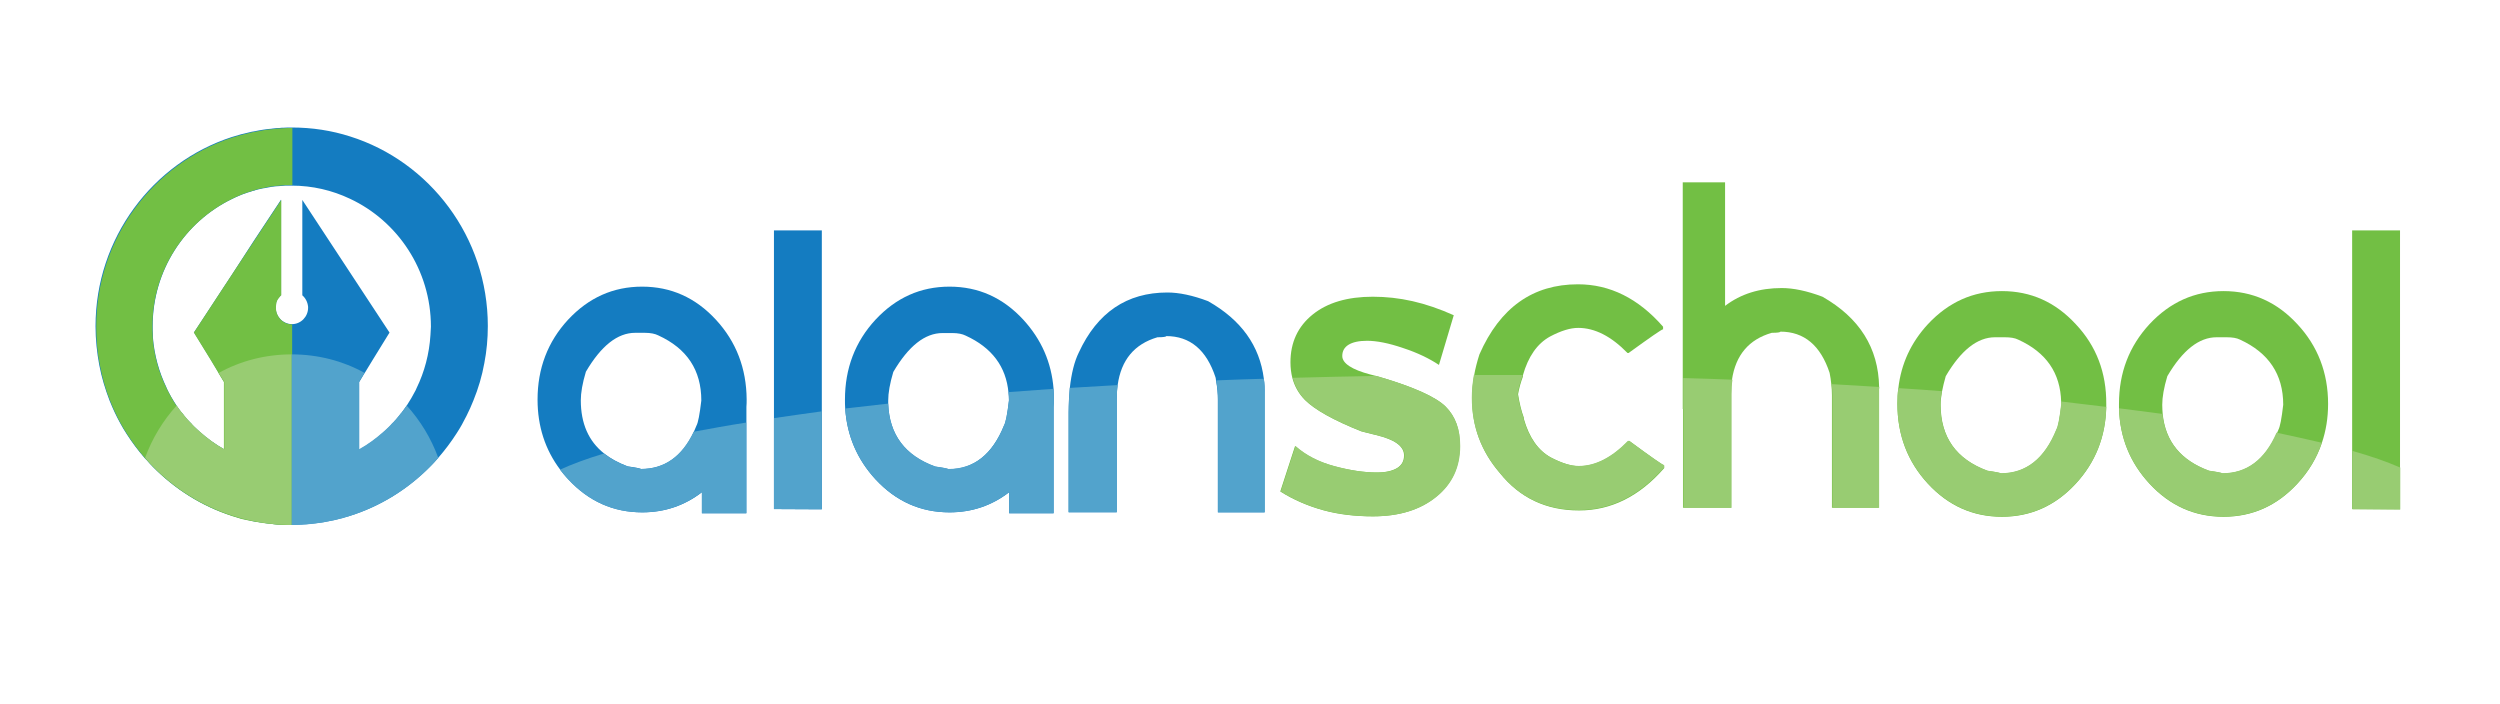 <svg width="888" height="250" viewBox="0 0 888 250" fill="none" xmlns="http://www.w3.org/2000/svg">
<path d="M124.308 48.452C117.817 46.37 110.834 45.288 103.603 45.288C102.618 45.288 101.632 45.288 100.646 45.371C100.235 45.371 99.824 45.371 99.331 45.455C98.592 45.455 97.852 45.538 97.195 45.621C97.031 45.621 96.866 45.621 96.62 45.704C95.634 45.788 94.648 45.871 93.662 46.037C92.594 46.204 91.526 46.37 90.458 46.62C89.719 46.703 89.061 46.87 88.404 47.036C87.747 47.203 87.007 47.369 86.35 47.536C85.857 47.619 85.282 47.786 84.789 47.952C83.967 48.202 83.064 48.452 82.242 48.701C54.226 57.859 33.932 84.582 33.932 115.884C33.932 120.629 34.425 125.208 35.247 129.62C36.068 134.033 37.383 138.278 38.944 142.358C39.519 143.773 40.094 145.105 40.751 146.52C41.984 149.101 43.38 151.682 44.941 154.096C46.913 157.176 49.05 160.007 51.432 162.754C51.596 162.92 51.761 163.17 52.007 163.337C52.747 164.169 53.486 165.002 54.308 165.834C62.031 173.66 71.561 179.737 82.242 183.15C83.064 183.4 83.885 183.65 84.707 183.899C85.2 184.066 85.775 184.232 86.268 184.316C86.679 184.399 87.089 184.482 87.418 184.565C88.075 184.732 88.815 184.898 89.554 185.065C89.965 185.148 90.458 185.231 90.869 185.315H90.951C91.526 185.398 92.019 185.481 92.594 185.564C92.923 185.648 93.334 185.648 93.662 185.731C94.648 185.897 95.634 185.981 96.62 186.064C96.784 186.064 96.949 186.147 97.113 186.147C97.852 186.23 98.592 186.314 99.249 186.314C99.66 186.314 100.071 186.397 100.564 186.397C100.81 186.397 101.139 186.397 101.385 186.397C102.042 186.397 102.782 186.397 103.521 186.397C110.751 186.397 117.653 185.315 124.226 183.233C135.153 179.82 144.93 173.66 152.817 165.668C153.803 164.669 154.789 163.67 155.693 162.587C158.075 159.84 160.211 157.01 162.183 153.929C163.498 151.931 164.648 149.85 165.716 147.686C166.62 145.937 167.442 144.023 168.181 142.191C169.906 137.945 171.221 133.533 172.042 128.954C172.864 124.709 173.275 120.296 173.275 115.801C173.275 84.249 152.653 57.359 124.308 48.452ZM152.899 118.964C152.488 125.708 150.763 132.118 147.97 137.862C147.888 138.112 147.723 138.362 147.641 138.611C146.655 140.526 145.587 142.358 144.437 144.106C142.136 147.519 139.425 150.683 136.385 153.43C133.674 155.844 130.798 157.925 127.594 159.757V135.698L129.484 132.534L129.566 132.451L132.359 127.872L138.357 118.132L107.383 71.012V104.895C108.533 105.894 109.273 107.309 109.437 108.974C109.437 109.058 109.437 109.224 109.437 109.307C109.437 112.471 106.89 115.135 103.686 115.135C100.564 115.135 97.934 112.554 97.934 109.307C97.934 109.224 97.934 109.141 97.934 109.141C97.934 108.808 97.934 108.475 98.017 108.142C98.017 107.975 98.099 107.809 98.099 107.559C98.099 107.476 98.099 107.476 98.099 107.393C98.181 107.143 98.263 106.976 98.345 106.727C98.427 106.56 98.51 106.31 98.674 106.144C98.756 105.977 98.92 105.811 99.085 105.644C99.167 105.478 99.331 105.395 99.413 105.228C99.578 105.062 99.66 104.978 99.824 104.812V70.929L90.294 85.331L82.16 97.902L79.038 102.647L71.89 113.553L68.932 118.049L74.93 127.789L77.477 132.035L77.641 132.368L79.613 135.614V159.59C76.491 157.842 73.533 155.678 70.822 153.263C70.165 152.681 69.589 152.098 68.932 151.515C68.521 151.182 68.193 150.766 67.864 150.35C67.535 150.017 67.289 149.767 66.96 149.434C66.714 149.184 66.467 148.934 66.221 148.601L66.139 148.518C65.646 147.935 65.153 147.353 64.742 146.77C64.66 146.687 64.578 146.52 64.413 146.437C63.838 145.688 63.345 144.938 62.77 144.189C62.77 144.189 62.688 144.106 62.688 144.023C61.373 142.025 60.141 139.943 59.155 137.779V137.696C56.526 132.201 54.801 126.124 54.308 119.797C54.308 119.464 54.308 119.214 54.308 118.881C54.226 117.882 54.226 116.883 54.226 115.884C54.226 96.071 65.646 78.838 82.242 70.763C83.228 70.263 84.296 69.764 85.364 69.347C85.857 69.098 86.432 68.931 86.925 68.765C87.582 68.515 88.24 68.265 88.979 68.099C89.39 67.932 89.883 67.766 90.376 67.682C90.458 67.682 90.54 67.682 90.54 67.599C91.362 67.349 92.101 67.183 92.923 67.016C93.251 66.933 93.498 66.85 93.826 66.85C94.73 66.683 95.634 66.517 96.538 66.35C97.031 66.267 97.442 66.267 97.934 66.184C98.345 66.184 98.756 66.101 99.249 66.101C99.906 66.017 100.564 66.017 101.221 65.934C101.55 65.934 101.796 65.934 102.125 65.934C102.618 65.934 103.111 65.934 103.603 65.934C110.998 65.934 117.981 67.599 124.308 70.596C141.233 78.505 153.064 95.904 153.064 116.051C152.981 116.883 152.981 117.882 152.899 118.964Z" fill="#147CC1"/>
<path d="M54.146 115.887C54.146 116.886 54.146 117.885 54.228 118.884C54.228 119.217 54.228 119.466 54.228 119.799C54.721 126.21 56.364 132.204 59.075 137.698V137.781C60.144 139.946 61.294 142.027 62.608 144.025C62.608 144.025 62.69 144.108 62.69 144.192C63.183 144.941 63.758 145.69 64.334 146.439C64.416 146.523 64.498 146.689 64.662 146.772C65.073 147.355 65.566 147.938 66.059 148.521L66.141 148.604C66.388 148.854 66.634 149.187 66.881 149.436C67.127 149.769 67.456 150.102 67.784 150.352C68.113 150.768 68.442 151.101 68.852 151.518C69.427 152.1 70.085 152.683 70.742 153.266C73.453 155.68 76.329 157.845 79.533 159.593V135.7L77.561 132.453L77.397 132.12L74.85 127.875L68.852 118.134L71.81 113.639L78.958 102.733L82.08 97.988L90.378 85.417L99.909 71.015V104.898C99.744 104.981 99.58 105.147 99.498 105.314C99.334 105.397 99.251 105.564 99.169 105.73C99.005 105.897 98.923 106.063 98.758 106.23C98.676 106.396 98.512 106.646 98.43 106.812C98.348 107.062 98.266 107.229 98.183 107.478C98.183 107.478 98.183 107.562 98.183 107.645C98.101 107.811 98.101 107.978 98.101 108.228C98.019 108.561 98.019 108.894 98.019 109.227C98.019 109.31 98.019 109.393 98.019 109.393C98.019 112.557 100.566 115.221 103.77 115.221V186.483C103.031 186.483 102.374 186.483 101.634 186.483C101.388 186.483 101.059 186.483 100.813 186.483C100.402 186.483 99.991 186.483 99.498 186.399C98.758 186.399 98.019 186.316 97.362 186.233C97.198 186.233 97.033 186.233 96.869 186.15C95.883 186.066 94.897 185.983 93.911 185.817C93.582 185.817 93.172 185.733 92.843 185.65C92.268 185.567 91.775 185.484 91.2 185.4H91.118C90.707 185.317 90.214 185.234 89.803 185.151C89.392 185.067 88.899 184.984 88.489 184.901C88.242 184.818 87.996 184.818 87.667 184.734C87.256 184.651 86.845 184.568 86.517 184.485C85.942 184.401 85.449 184.235 84.956 184.068C84.134 183.819 83.312 183.569 82.491 183.319C71.81 179.823 62.28 173.829 54.557 166.003C53.735 165.171 52.996 164.421 52.256 163.506C52.092 163.339 51.928 163.089 51.681 162.923C49.298 160.176 47.162 157.345 45.19 154.265C43.629 151.851 42.233 149.353 41 146.689C40.343 145.357 39.768 143.942 39.193 142.527C37.55 138.447 36.317 134.202 35.496 129.789C34.592 125.377 34.181 120.715 34.181 116.053C34.181 84.668 54.474 58.028 82.491 48.87C83.312 48.62 84.134 48.371 85.038 48.121C85.531 47.955 86.024 47.871 86.599 47.705C87.256 47.538 87.996 47.372 88.653 47.205C89.31 47.039 90.05 46.872 90.707 46.789C91.775 46.623 92.843 46.373 93.911 46.206C94.897 46.04 95.883 45.956 96.869 45.873C97.033 45.873 97.198 45.79 97.444 45.79C98.183 45.707 98.841 45.623 99.58 45.623C99.991 45.623 100.402 45.54 100.895 45.54C101.881 45.457 102.866 45.457 103.852 45.457V65.77C103.359 65.77 102.866 65.77 102.374 65.77C102.045 65.77 101.798 65.77 101.47 65.77C100.813 65.77 100.155 65.853 99.498 65.936C99.087 65.936 98.594 66.02 98.183 66.02C97.69 66.02 97.28 66.103 96.787 66.186C95.883 66.269 94.979 66.436 94.075 66.686C93.747 66.769 93.5 66.769 93.172 66.852C92.35 67.019 91.528 67.185 90.789 67.435C90.707 67.435 90.625 67.435 90.625 67.518C90.132 67.602 89.721 67.768 89.228 67.934C88.571 68.101 87.831 68.351 87.174 68.601C86.681 68.767 86.106 69.017 85.613 69.183C84.545 69.6 83.559 70.099 82.491 70.599C65.648 78.84 54.146 96.073 54.146 115.887Z" fill="#72BF44"/>
<path d="M254.284 113.554C247.054 105.728 238.345 101.815 228.075 101.815C217.805 101.815 209.096 105.728 201.784 113.554C194.554 121.379 190.939 130.87 190.939 141.942C190.939 151.432 193.65 159.757 198.991 166.834C199.894 167.999 200.798 169.165 201.866 170.247C209.096 178.073 217.887 181.985 228.157 181.985C236.127 181.985 243.192 179.571 249.354 174.826V182.318H265.129V144.523C265.211 143.607 265.211 142.774 265.211 141.859C265.129 130.87 261.514 121.379 254.284 113.554ZM227.746 166.584C227.171 166.334 225.61 166.001 222.981 165.668C219.695 164.419 216.901 162.921 214.601 161.089C209.014 156.677 206.303 150.35 206.303 142.192C206.303 139.528 206.878 136.114 208.11 132.035C213.533 122.794 219.366 118.216 225.61 118.216H229.061C231.115 118.216 232.676 118.549 233.826 119.131C244.014 123.793 249.108 131.452 249.108 142.275C248.533 147.187 247.958 150.184 247.383 151.183C247.054 152.015 246.725 152.764 246.397 153.514C242.289 162.255 235.962 166.584 227.746 166.584Z" fill="#147CC1"/>
<path d="M274.907 81.835V180.819L291.914 180.903V81.835H274.907V81.835Z" fill="#147CC1"/>
<path d="M374.237 138.196C373.497 128.705 369.882 120.547 363.474 113.554C356.244 105.728 347.535 101.815 337.265 101.815C326.995 101.815 318.286 105.728 310.974 113.554C303.744 121.379 300.129 130.87 300.129 141.942C300.129 143.024 300.129 144.106 300.211 145.105C300.868 154.846 304.483 163.171 310.974 170.247C318.204 178.073 326.995 181.985 337.265 181.985C345.234 181.985 352.3 179.571 358.462 174.826V182.318H374.237V144.523C374.319 143.607 374.319 142.774 374.319 141.859C374.319 140.693 374.319 139.444 374.237 138.196ZM356.654 151.099C352.464 161.422 345.892 166.667 336.936 166.667C336.361 166.417 334.8 166.085 332.171 165.752C321.408 161.839 315.903 154.346 315.493 143.44C315.493 143.107 315.493 142.691 315.493 142.275C315.493 139.611 316.068 136.198 317.3 132.118C322.723 122.878 328.556 118.299 334.8 118.299H338.251C340.305 118.299 341.866 118.632 343.016 119.215C352.3 123.46 357.394 130.204 358.215 139.528C358.298 140.443 358.38 141.359 358.38 142.358C357.805 147.187 357.23 150.1 356.654 151.099Z" fill="#147CC1"/>
<path d="M448.92 134.533C447.441 122.794 440.869 113.637 429.12 106.977C423.615 104.895 418.768 103.896 414.66 103.896C400.282 103.896 389.766 110.973 383.193 125.209C381.632 128.372 380.564 132.618 379.989 137.863C379.742 140.443 379.578 143.357 379.578 146.521V181.985H396.667V141.526C396.667 139.861 396.749 138.279 396.996 136.78C398.228 127.873 402.911 122.211 411.127 119.797C413.181 119.797 414.249 119.631 414.249 119.381C422.711 119.381 428.545 124.293 431.749 134.033C431.831 134.366 431.913 134.782 431.913 135.115C432.406 137.613 432.571 139.944 432.571 142.025V181.985H449.167V139.861C449.249 138.029 449.167 136.198 448.92 134.533Z" fill="#147CC1"/>
<path d="M513.499 144.439C510.048 141.026 502.325 137.529 490.248 133.949C489.837 133.866 489.344 133.7 488.769 133.533C488.194 133.367 487.537 133.2 486.797 133.034C480.142 131.285 476.774 129.038 476.774 126.457C476.774 124.709 477.513 123.377 478.992 122.461C480.471 121.545 482.689 121.046 485.565 121.046C489.015 121.046 493.288 121.878 498.382 123.626C503.476 125.291 507.748 127.373 511.116 129.62L516.375 111.971C511.363 109.724 506.515 108.059 501.75 106.976C496.985 105.894 492.302 105.395 487.619 105.395C478.663 105.395 471.515 107.476 466.257 111.722C460.999 115.967 458.37 121.628 458.37 128.705C458.37 130.703 458.616 132.534 459.027 134.199C459.849 137.279 461.328 139.86 463.546 142.108C466.997 145.521 473.652 149.267 483.429 153.18C484.743 153.513 486.551 154.013 488.687 154.512C495.424 156.094 498.71 158.508 498.71 161.755C498.71 163.753 497.889 165.251 496.246 166.25C494.602 167.249 492.138 167.832 489.015 167.832C484.497 167.832 479.485 167.083 473.898 165.584C468.311 164.086 463.71 161.755 460.013 158.425L454.755 174.575C459.52 177.572 464.614 179.737 470.037 181.235C475.459 182.734 481.292 183.4 487.619 183.4C496.985 183.4 504.461 181.069 510.048 176.49C515.717 171.911 518.511 165.834 518.511 158.425C518.675 152.597 516.95 147.935 513.499 144.439Z" fill="#72BF44"/>
<path d="M578.814 156.677H578.404C572.57 162.587 566.737 165.584 560.904 165.584C558.11 165.584 554.742 164.502 550.88 162.504C546.361 160.007 543.157 155.428 541.267 148.768V148.352C540.364 145.937 539.706 143.107 539.213 140.027C539.624 137.779 540.199 135.698 540.939 133.783V133.367V133.283C542.829 126.623 546.033 122.045 550.552 119.547C554.495 117.466 557.782 116.467 560.575 116.467C566.49 116.467 572.324 119.464 578.075 125.375H578.486C586.209 119.797 590.235 116.966 590.728 116.966V116.051C581.936 105.977 571.831 100.982 560.493 100.982C544.472 100.982 532.805 109.224 525.493 125.874C524.671 128.455 524.014 130.952 523.603 133.367C523.11 136.197 522.864 138.861 522.864 141.442C522.864 151.515 526.15 160.34 532.723 167.999C539.789 176.823 549.155 181.319 560.904 181.319C572.242 181.319 582.347 176.324 591.138 166.25V165.335C590.563 165.168 586.455 162.338 578.814 156.677Z" fill="#72BF44"/>
<path d="M667.465 137.446C667.218 123.543 660.481 112.887 647.336 105.395C641.831 103.313 636.984 102.314 632.876 102.314C624.988 102.314 618.333 104.396 612.746 108.641V64.769H597.711V145.271H597.793V180.32H614.883V139.943C614.883 138.112 614.965 136.364 615.211 134.782C616.526 126.124 621.209 120.546 629.343 118.215C631.397 118.215 632.383 118.049 632.383 117.799C640.845 117.799 646.678 122.711 649.883 132.451C650.129 133.866 650.376 135.115 650.458 136.364C650.622 137.779 650.704 139.111 650.704 140.36V180.32H667.3V138.195C667.547 138.029 667.547 137.696 667.465 137.446Z" fill="#72BF44"/>
<path d="M737.3 115.135C730.07 107.309 721.361 103.396 711.091 103.396C700.822 103.396 692.113 107.309 684.8 115.135C678.803 121.628 675.27 129.204 674.284 137.945C674.038 139.694 673.955 141.608 673.955 143.44C673.955 154.512 677.57 164.003 684.8 171.828C692.03 179.654 700.822 183.566 711.091 183.566C721.279 183.566 730.07 179.654 737.3 171.828C744.284 164.252 747.899 155.178 748.145 144.605C748.145 144.272 748.145 143.856 748.145 143.523C748.228 132.368 744.613 122.877 737.3 115.135ZM732.207 143.69C731.631 148.685 731.056 151.598 730.481 152.597C726.291 162.92 719.718 168.165 710.763 168.165C710.188 167.915 708.627 167.582 705.998 167.249C694.906 163.17 689.319 155.345 689.319 143.773C689.319 142.358 689.483 140.859 689.812 139.028C690.141 137.363 690.552 135.614 691.127 133.616C696.549 124.376 702.383 119.797 708.627 119.797H712.077C714.131 119.797 715.692 120.047 716.843 120.629C726.784 125.125 731.878 132.451 732.124 142.774C732.207 143.024 732.207 143.357 732.207 143.69Z" fill="#72BF44"/>
<path d="M816.01 115.135C808.78 107.309 800.071 103.396 789.801 103.396C779.531 103.396 770.823 107.309 763.51 115.135C756.28 122.96 752.665 132.368 752.665 143.44C752.665 144.023 752.665 144.522 752.665 145.105C752.994 155.511 756.609 164.336 763.51 171.828C770.74 179.654 779.531 183.566 789.801 183.566C799.989 183.566 808.78 179.654 816.01 171.828C820.036 167.499 822.912 162.671 824.719 157.343C826.198 153.014 826.938 148.435 826.938 143.44C826.938 132.368 823.24 122.877 816.01 115.135ZM789.473 168.165C788.898 167.915 787.337 167.582 784.707 167.249C774.684 163.586 769.179 156.843 768.193 147.103C768.111 146.021 768.029 144.938 768.029 143.773C768.029 141.109 768.604 137.696 769.837 133.616C775.259 124.376 781.092 119.797 787.337 119.797H790.869C792.923 119.797 794.485 120.047 795.635 120.629C805.823 125.291 810.999 132.95 810.999 143.773C810.423 148.768 809.848 151.682 809.273 152.681C809.109 153.097 808.945 153.43 808.78 153.846C804.508 163.337 798.1 168.165 789.473 168.165Z" fill="#72BF44"/>
<path d="M835.481 81.835V180.819L852.488 180.903V81.835H835.481V81.835Z" fill="#72BF44"/>
<path d="M265.047 150.1V182.317H249.273V174.825C243.111 179.57 236.045 181.984 228.075 181.984C217.806 181.984 209.097 178.072 201.784 170.246C200.798 169.164 199.813 167.998 198.909 166.833C203.263 164.835 208.439 162.92 214.519 161.089C216.82 162.92 219.613 164.419 222.899 165.667C225.529 166.084 227.09 166.333 227.665 166.583C235.963 166.583 242.207 162.171 246.397 153.346C252.313 152.264 258.557 151.099 265.047 150.1Z" fill="#52A3CC"/>
<path d="M274.907 148.518C280.33 147.685 286.081 146.936 291.914 146.104V180.902L274.907 180.819V148.518Z" fill="#52A3CC"/>
<path d="M374.32 141.942C374.32 142.858 374.32 143.69 374.237 144.606V182.318H358.463V174.826C352.301 179.571 345.235 181.985 337.266 181.985C326.996 181.985 318.287 178.072 310.975 170.247C304.484 163.171 300.869 154.846 300.212 145.105C305.141 144.523 310.235 143.94 315.493 143.357C315.822 154.263 321.409 161.755 332.172 165.668C334.801 166.084 336.362 166.334 336.937 166.584C345.892 166.584 352.547 161.422 356.655 151.016C357.23 150.017 357.806 147.103 358.381 142.108C358.381 141.109 358.381 140.194 358.216 139.278C363.475 138.862 368.815 138.529 374.155 138.112C374.32 139.444 374.32 140.693 374.32 141.942Z" fill="#52A3CC"/>
<path d="M379.989 137.779C385.575 137.446 391.244 137.113 396.996 136.78C396.831 138.279 396.667 139.861 396.667 141.526V181.902H379.578V146.437C379.66 143.357 379.742 140.443 379.989 137.779Z" fill="#52A3CC"/>
<path d="M448.92 134.532C449.167 136.28 449.249 138.029 449.249 139.86V181.985H432.653V142.025C432.653 139.943 432.406 137.696 431.995 135.115C437.582 134.865 443.251 134.699 448.92 134.532Z" fill="#52A3CC"/>
<path d="M513.497 144.439C516.947 147.852 518.673 152.514 518.673 158.425C518.673 165.917 515.879 171.911 510.21 176.49C504.541 181.069 497.065 183.4 487.781 183.4C481.454 183.4 475.621 182.651 470.198 181.235C464.776 179.737 459.682 177.572 454.917 174.575L460.175 158.425C463.872 161.672 468.473 164.086 474.06 165.584C479.647 167.083 484.659 167.832 489.177 167.832C492.382 167.832 494.764 167.333 496.407 166.25C498.051 165.168 498.872 163.67 498.872 161.755C498.872 158.508 495.504 156.094 488.849 154.512C486.713 154.013 484.905 153.513 483.59 153.18C473.731 149.267 467.159 145.604 463.708 142.108C461.49 139.943 460.011 137.279 459.189 134.199C468.884 133.949 478.743 133.7 488.767 133.533C489.342 133.7 489.835 133.866 490.245 133.949C502.323 137.529 510.046 141.026 513.497 144.439Z" fill="#98CC72"/>
<path d="M578.815 156.677C586.538 162.338 590.564 165.168 591.057 165.168V166.084C582.266 176.074 572.242 181.152 560.822 181.152C549.073 181.152 539.707 176.74 532.641 167.832C526.069 160.173 522.782 151.349 522.782 141.275C522.782 138.695 523.029 136.031 523.522 133.2H526.644C531.327 133.2 536.092 133.2 540.775 133.2V133.283V133.7C540.036 135.531 539.461 137.612 539.05 139.943C539.543 143.024 540.2 145.771 541.104 148.268V148.685C542.993 155.345 546.198 159.923 550.717 162.421C554.578 164.502 557.947 165.501 560.74 165.501C566.655 165.501 572.489 162.504 578.24 156.593H578.815V156.677Z" fill="#98CC72"/>
<path d="M597.794 134.282C603.71 134.449 609.543 134.615 615.376 134.865C615.13 136.447 615.048 138.195 615.048 140.026V180.403H597.958V145.354H597.876V134.282H597.794Z" fill="#98CC72"/>
<path d="M667.465 137.446C667.465 137.696 667.465 138.029 667.465 138.279V180.403H650.869V140.443C650.869 139.195 650.787 137.863 650.622 136.447C656.373 136.78 661.96 137.113 667.465 137.446Z" fill="#98CC72"/>
<path d="M748.145 144.522C747.899 155.095 744.284 164.253 737.3 171.745C730.07 179.571 721.361 183.483 711.091 183.483C700.822 183.483 692.113 179.571 684.8 171.745C677.57 163.92 673.955 154.429 673.955 143.357C673.955 141.442 674.038 139.611 674.284 137.862C679.542 138.195 684.718 138.528 689.73 138.945C689.401 140.693 689.237 142.275 689.237 143.69C689.237 155.262 694.824 163.087 705.915 167.166C708.545 167.583 710.106 167.832 710.681 168.082C719.636 168.082 726.209 162.921 730.399 152.514C730.974 151.515 731.549 148.602 732.124 143.607C732.124 143.274 732.124 142.941 732.124 142.608C737.711 143.357 742.969 143.856 748.145 144.522Z" fill="#98CC72"/>
<path d="M824.719 157.259C822.912 162.587 820.036 167.416 816.01 171.745C808.78 179.57 800.071 183.483 789.801 183.483C779.531 183.483 770.823 179.57 763.51 171.745C756.609 164.336 752.994 155.428 752.665 145.021C758.006 145.687 763.1 146.353 768.111 147.019C769.097 156.76 774.602 163.503 784.625 167.166C787.254 167.582 788.815 167.832 789.391 168.082C798.017 168.082 804.426 163.337 808.616 153.68C814.449 154.928 819.708 156.094 824.719 157.259Z" fill="#98CC72"/>
<path d="M852.571 166.084V180.985L835.564 180.902V160.173C842.137 162.004 847.806 164.002 852.571 166.084Z" fill="#98CC72"/>
<path d="M103.604 125.874V186.48C102.618 186.48 101.632 186.48 100.646 186.397C100.235 186.397 99.825 186.397 99.332 186.314C98.592 186.314 97.853 186.23 97.195 186.147C97.031 186.147 96.867 186.147 96.702 186.064C95.716 185.981 94.731 185.897 93.745 185.731C92.759 185.648 91.855 185.481 90.951 185.231C90.047 185.065 89.226 184.898 88.322 184.732C87.665 184.565 87.008 184.399 86.35 184.232C85.775 184.149 85.282 183.983 84.789 183.816C83.968 183.566 83.146 183.317 82.325 183.067C71.644 179.57 62.113 173.576 54.39 165.751C53.569 164.918 52.829 164.169 52.09 163.253C51.925 163.087 51.761 162.837 51.515 162.671C54.062 155.678 57.923 149.351 62.77 144.023C62.77 144.023 62.853 144.106 62.853 144.189C63.346 144.938 63.921 145.771 64.496 146.437C64.578 146.52 64.66 146.687 64.825 146.77C65.235 147.353 65.728 147.935 66.221 148.518C66.468 148.851 66.714 149.101 67.043 149.434C67.289 149.767 67.618 150.1 67.947 150.35C68.275 150.766 68.604 151.099 69.015 151.515C69.59 152.098 70.247 152.681 70.904 153.263C73.616 155.678 76.491 157.842 79.695 159.59V135.698L77.724 132.451C85.364 128.205 94.238 125.874 103.604 125.874Z" fill="#98CC72"/>
<path d="M103.604 125.874V186.48C104.59 186.48 105.576 186.48 106.562 186.397C106.973 186.397 107.383 186.397 107.876 186.314C108.616 186.314 109.355 186.23 110.012 186.147C110.177 186.147 110.341 186.147 110.505 186.064C111.491 185.981 112.477 185.897 113.463 185.731C114.449 185.648 115.353 185.481 116.257 185.231C117.16 185.065 117.982 184.898 118.886 184.732C119.543 184.565 120.2 184.399 120.858 184.232C121.433 184.149 121.926 183.983 122.419 183.816C123.24 183.566 124.062 183.317 124.883 183.067C135.564 179.57 145.095 173.576 152.818 165.751C153.639 164.918 154.379 164.169 155.118 163.253C155.282 163.087 155.447 162.837 155.693 162.671C153.146 155.678 149.285 149.351 144.437 144.023C144.437 144.023 144.355 144.106 144.355 144.189C143.862 144.938 143.287 145.771 142.712 146.437C142.63 146.52 142.548 146.687 142.383 146.77C141.973 147.353 141.48 147.935 140.987 148.518C140.74 148.851 140.494 149.101 140.165 149.434C139.919 149.767 139.59 150.1 139.261 150.35C138.933 150.766 138.604 151.099 138.193 151.515C137.618 152.098 136.961 152.681 136.304 153.263C133.592 155.678 130.717 157.842 127.512 159.59V135.698L129.484 132.451C121.843 128.205 112.97 125.874 103.604 125.874Z" fill="#52A3CC"/>
</svg>

